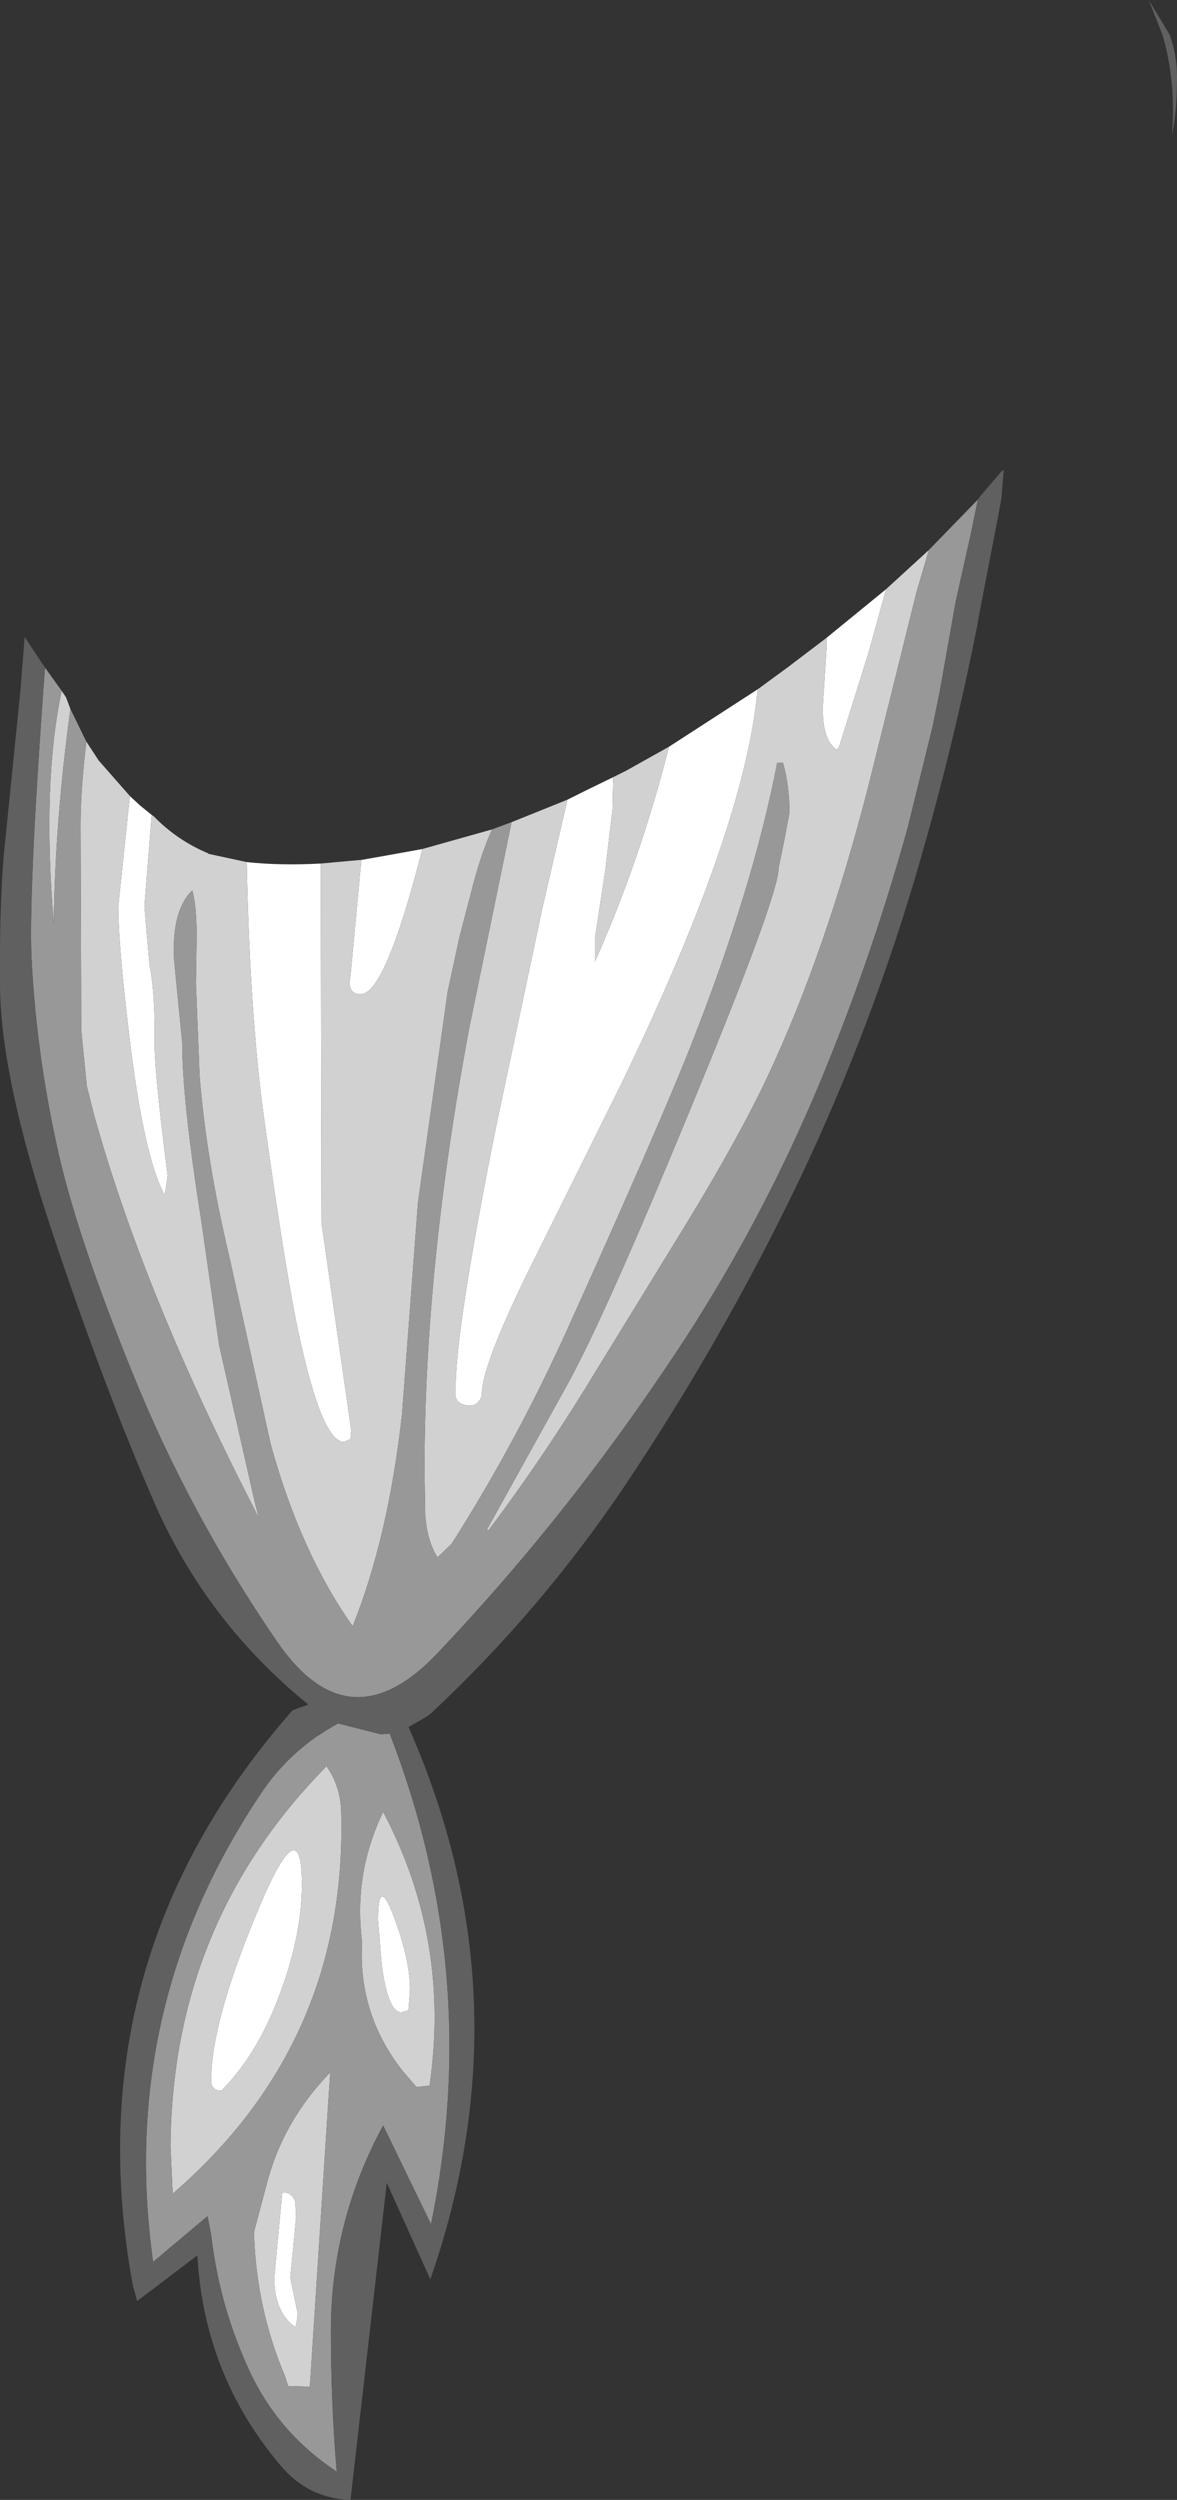<?xml version="1.0" encoding="UTF-8" standalone="no"?>
<svg xmlns:ffdec="https://www.free-decompiler.com/flash" xmlns:xlink="http://www.w3.org/1999/xlink" ffdec:objectType="shape" height="172.25px" width="81.1px" xmlns="http://www.w3.org/2000/svg">
  <rect width="100%" height="100%" fill="#333333" stroke="none"/>
  <g transform="matrix(1.0, 0.0, 0.0, 1.0, 36.45, 38.6)">
    <path d="M24.6 2.0 L23.4 6.35 21.35 12.9 21.2 13.05 Q20.2 12.4 20.25 10.05 L20.5 6.1 20.5 5.35 24.6 2.0 M15.75 8.9 Q14.9 18.45 6.3 36.2 L-0.25 49.4 Q-3.25 55.6 -3.25 57.45 -3.25 57.75 -3.55 58.05 -3.8 58.25 -3.95 58.25 -4.9 58.25 -5.05 57.65 L-5.05 57.0 Q-5.05 52.9 -2.25 38.95 L0.95 23.85 2.65 16.5 3.75 15.95 5.8 14.95 5.75 17.2 5.25 21.4 4.55 26.0 4.55 27.65 Q7.65 20.7 9.65 12.85 L15.75 8.9 M-7.35 19.9 Q-9.9 29.9 -11.6 29.9 -12.55 29.9 -12.3 28.65 L-11.55 20.65 -10.4 20.45 -7.35 19.9 M-14.35 20.9 L-14.3 45.65 -12.25 59.95 -12.3 60.55 -12.75 60.75 Q-14.4 60.75 -16.15 51.9 -17.05 47.2 -18.35 37.75 -19.25 30.7 -19.45 20.8 -17.15 21.05 -14.35 20.9 M-26.0 17.55 L-26.5 23.85 -26.15 27.9 Q-25.75 29.85 -25.8 33.25 -25.8 35.4 -24.9 42.4 L-25.1 43.75 Q-26.55 41.1 -27.55 32.7 -28.3 26.45 -28.3 23.85 L-27.5 16.25 -26.8 16.9 -26.0 17.55 M-8.2 98.5 L-8.3 99.85 -8.4 99.95 -8.8 100.05 Q-9.7 100.05 -10.15 96.8 L-10.4 93.7 Q-10.4 90.55 -9.3 93.5 -8.2 96.45 -8.2 98.5 M-15.65 91.25 Q-15.65 94.65 -17.1 98.6 -18.65 102.9 -21.2 105.45 -21.9 105.45 -21.9 104.75 -21.9 100.75 -18.75 93.2 -15.65 85.7 -15.65 91.25 M-16.05 114.2 L-16.45 118.35 -15.95 120.75 Q-15.95 121.25 -16.1 121.75 -17.55 120.7 -17.55 118.35 L-17.0 112.45 Q-16.3 112.45 -16.1 113.15 L-16.05 114.2" fill="#ffffff" fill-rule="evenodd" stroke="none"/>
    <path d="M27.55 -0.7 L26.7 2.2 23.45 15.3 Q20.5 26.9 16.45 35.55 14.5 39.7 10.85 45.7 L4.65 55.8 Q1.45 61.1 -2.05 65.85 L-2.8 66.85 -2.9 66.8 2.7 56.7 Q5.3 51.95 11.15 37.75 17.2 23.1 17.2 21.2 L17.6 19.25 17.95 17.4 Q17.95 15.55 17.5 13.95 L17.1 13.95 Q15.45 22.55 11.15 33.45 9.0 38.9 2.75 52.75 -0.8 60.65 -5.35 67.8 L-5.05 67.5 -6.3 68.7 Q-7.0 67.65 -7.15 65.8 L-7.2 62.7 Q-7.2 48.65 -4.1 32.15 L-1.2 18.05 2.65 16.5 0.95 23.85 -2.25 38.95 Q-5.05 52.9 -5.05 57.0 L-5.05 57.65 Q-4.9 58.25 -3.95 58.25 -3.8 58.25 -3.55 58.05 -3.25 57.75 -3.25 57.45 -3.25 55.6 -0.25 49.4 L6.3 36.2 Q14.9 18.45 15.75 8.9 L17.8 7.4 20.5 5.35 20.5 6.1 20.25 10.05 Q20.2 12.4 21.2 13.05 L21.35 12.9 23.4 6.35 24.6 2.0 27.55 -0.7 M-2.55 18.55 Q-3.3 20.25 -3.85 22.35 L-4.8 26.0 -5.6 29.7 -7.65 44.25 -8.75 58.85 Q-9.7 67.35 -12.15 73.45 -15.75 68.35 -17.8 60.9 L-20.6 48.2 Q-22.25 41.3 -22.7 35.45 L-22.95 29.15 -22.9 25.9 Q-22.9 23.85 -23.2 22.75 -24.65 24.15 -24.45 27.6 L-23.9 33.2 Q-23.9 37.15 -22.6 45.4 L-21.35 54.1 -18.85 65.1 -18.6 66.0 Q-26.5 50.75 -30.0 38.1 L-30.55 35.9 -30.45 36.4 -30.85 32.4 -30.9 18.3 Q-30.9 15.9 -30.5 12.5 L-29.65 13.8 -27.5 16.25 -28.3 23.85 Q-28.3 26.45 -27.55 32.7 -26.55 41.1 -25.1 43.75 L-24.9 42.4 Q-25.8 35.4 -25.8 33.25 -25.75 29.85 -26.15 27.9 L-26.5 23.85 -26.0 17.55 -25.85 17.65 Q-24.25 19.3 -22.1 20.2 L-22.05 20.25 -22.0 20.25 -19.45 20.8 Q-19.25 30.7 -18.35 37.75 -17.05 47.2 -16.15 51.9 -14.4 60.75 -12.75 60.75 L-12.3 60.55 -12.25 59.95 -14.3 45.65 -14.35 20.9 -11.6 20.65 -11.55 20.65 -12.3 28.65 Q-12.55 29.9 -11.6 29.9 -9.9 29.9 -7.35 19.9 L-2.55 18.55 M-31.6 10.25 Q-32.65 17.95 -32.75 25.0 -33.55 15.35 -32.2 9.0 L-31.9 9.45 -31.6 10.25 M5.8 14.95 L6.7 14.5 9.65 12.85 Q7.65 20.7 4.55 27.65 L4.55 26.0 5.25 21.4 5.75 17.2 5.8 14.95 M-24.7 109.3 Q-24.6 93.9 -13.95 83.1 -13.05 84.4 -12.95 86.0 -12.4 102.05 -24.55 112.55 L-24.7 109.3 M-15.65 91.25 Q-15.65 85.7 -18.75 93.2 -21.9 100.75 -21.9 104.75 -21.9 105.45 -21.2 105.45 -18.65 102.9 -17.1 98.6 -15.65 94.65 -15.65 91.25 M-8.2 98.5 Q-8.2 96.45 -9.3 93.5 -10.4 90.55 -10.4 93.7 L-10.15 96.8 Q-9.7 100.05 -8.8 100.05 L-8.4 99.95 -8.3 99.85 -8.2 98.5 M-18.95 115.2 L-18.1 112.0 Q-17.0 107.6 -13.7 104.2 L-15.1 125.85 -16.6 125.8 -16.8 125.15 Q-18.8 120.45 -18.95 115.2 M-11.5 95.2 Q-12.1 90.5 -10.05 86.25 -5.4 95.05 -6.85 105.1 L-7.75 105.2 -8.7 104.1 Q-11.8 100.15 -11.5 95.2 M-16.05 114.2 L-16.1 113.15 Q-16.3 112.45 -17.0 112.45 L-17.55 118.35 Q-17.55 120.7 -16.1 121.75 -15.95 121.25 -15.95 120.75 L-16.45 118.35 -16.05 114.2" fill="#d1d1d1" fill-rule="evenodd" stroke="none"/>
    <path d="M30.95 -4.2 L30.9 -4.05 30.45 -1.85 29.4 2.85 28.3 9.05 27.8 11.5 26.1 18.4 Q23.75 26.9 20.45 35.0 15.9 46.2 9.15 56.05 2.15 66.4 -6.25 75.25 -12.4 81.8 -17.4 74.45 -23.4 65.7 -27.3 56.05 -31.25 46.35 -32.55 40.25 -33.9 34.1 -34.25 27.9 -34.55 23.6 -33.35 7.4 L-32.2 9.0 Q-33.55 15.35 -32.75 25.0 -32.65 17.95 -31.6 10.25 L-30.5 12.5 Q-30.9 15.9 -30.9 18.3 L-30.85 32.4 -30.45 36.4 -30.55 35.9 -30.0 38.1 Q-26.5 50.75 -18.6 66.0 L-18.85 65.1 -21.35 54.1 -22.6 45.4 Q-23.9 37.15 -23.9 33.2 L-24.45 27.6 Q-24.65 24.15 -23.2 22.75 -22.9 23.85 -22.9 25.9 L-22.95 29.15 -22.7 35.45 Q-22.25 41.3 -20.6 48.2 L-17.8 60.9 Q-15.75 68.35 -12.15 73.45 -9.7 67.35 -8.75 58.85 L-7.65 44.25 -5.6 29.7 -4.8 26.0 -3.85 22.35 Q-3.3 20.25 -2.55 18.55 L-1.2 18.05 -4.1 32.15 Q-7.2 48.65 -7.2 62.7 L-7.15 65.8 Q-7.0 67.65 -6.3 68.7 L-5.05 67.5 -5.35 67.8 Q-0.8 60.65 2.75 52.75 9.0 38.9 11.15 33.45 15.45 22.55 17.1 13.95 L17.5 13.95 Q17.95 15.55 17.95 17.4 L17.6 19.25 17.2 21.2 Q17.2 23.1 11.15 37.75 5.3 51.95 2.7 56.7 L-2.9 66.8 -2.8 66.85 -2.05 65.85 Q1.45 61.1 4.65 55.8 L10.85 45.7 Q14.5 39.7 16.45 35.55 20.5 26.9 23.45 15.3 L26.7 2.2 27.55 -0.7 30.95 -4.2 M-10.2 80.9 L-9.6 80.85 Q-3.2 97.35 -6.75 114.65 L-10.05 107.85 Q-13.65 114.5 -13.65 122.0 -13.65 126.95 -13.25 131.7 -17.05 129.2 -19.05 125.2 -21.3 120.55 -21.9 115.4 L-22.15 114.1 -25.9 117.25 Q-28.35 99.8 -18.55 85.1 -16.5 81.95 -13.15 80.15 L-10.2 80.9 M-24.7 109.3 L-24.55 112.55 Q-12.4 102.05 -12.95 86.0 -13.05 84.4 -13.95 83.1 -24.6 93.9 -24.7 109.3 M-11.5 95.2 Q-11.8 100.15 -8.7 104.1 L-7.75 105.2 -6.85 105.1 Q-5.4 95.05 -10.05 86.25 -12.1 90.5 -11.5 95.2 M-18.95 115.2 Q-18.8 120.45 -16.8 125.15 L-16.6 125.8 -15.1 125.85 -13.7 104.2 Q-17.0 107.6 -18.1 112.0 L-18.95 115.2" fill="#989898" fill-rule="evenodd" stroke="none"/>
    <path d="M-33.35 7.4 Q-34.55 23.6 -34.25 27.9 -33.9 34.1 -32.55 40.25 -31.25 46.35 -27.3 56.05 -23.4 65.7 -17.4 74.45 -12.4 81.8 -6.25 75.25 2.15 66.4 9.15 56.05 15.9 46.2 20.45 35.0 23.75 26.9 26.1 18.4 L27.8 11.5 28.3 9.05 29.4 2.85 30.45 -1.85 30.9 -4.05 30.95 -4.2 31.0 -4.3 32.5 -6.05 32.7 -6.25 32.7 -6.1 32.55 -4.25 32.3 -2.9 30.95 4.1 30.9 4.45 Q29.5 11.5 27.6 18.4 L26.95 20.7 Q23.65 32.15 18.6 42.75 13.35 53.7 6.55 63.85 0.75 72.45 -6.75 79.45 L-7.0 79.65 -8.3 80.4 Q-0.05 99.1 -6.8 118.45 L-9.8 111.8 -12.3 133.65 Q-15.2 133.55 -17.1 131.3 -22.4 125.05 -22.85 116.8 L-27.0 119.95 -27.3 118.85 Q-31.4 96.45 -16.3 79.25 L-15.9 79.1 -15.2 78.85 Q-22.1 73.25 -25.7 65.2 -29.25 57.1 -32.85 46.3 -36.45 35.5 -36.45 29.15 -36.5 22.8 -36.05 18.95 L-35.05 9.05 -34.75 5.3 -33.35 7.4 M44.65 -33.3 Q44.65 -30.85 44.3 -29.3 44.6 -32.95 43.65 -36.2 L42.7 -38.6 44.15 -36.2 Q44.65 -34.8 44.65 -33.3 M-10.2 80.9 L-13.15 80.15 Q-16.5 81.95 -18.55 85.1 -28.35 99.8 -25.9 117.25 L-22.15 114.1 -21.9 115.4 Q-21.3 120.55 -19.05 125.2 -17.05 129.2 -13.25 131.7 -13.65 126.95 -13.65 122.0 -13.65 114.5 -10.05 107.85 L-6.75 114.65 Q-3.2 97.35 -9.6 80.85 L-10.2 80.9" fill="#606060" fill-rule="evenodd" stroke="none"/>
  </g>
</svg>
